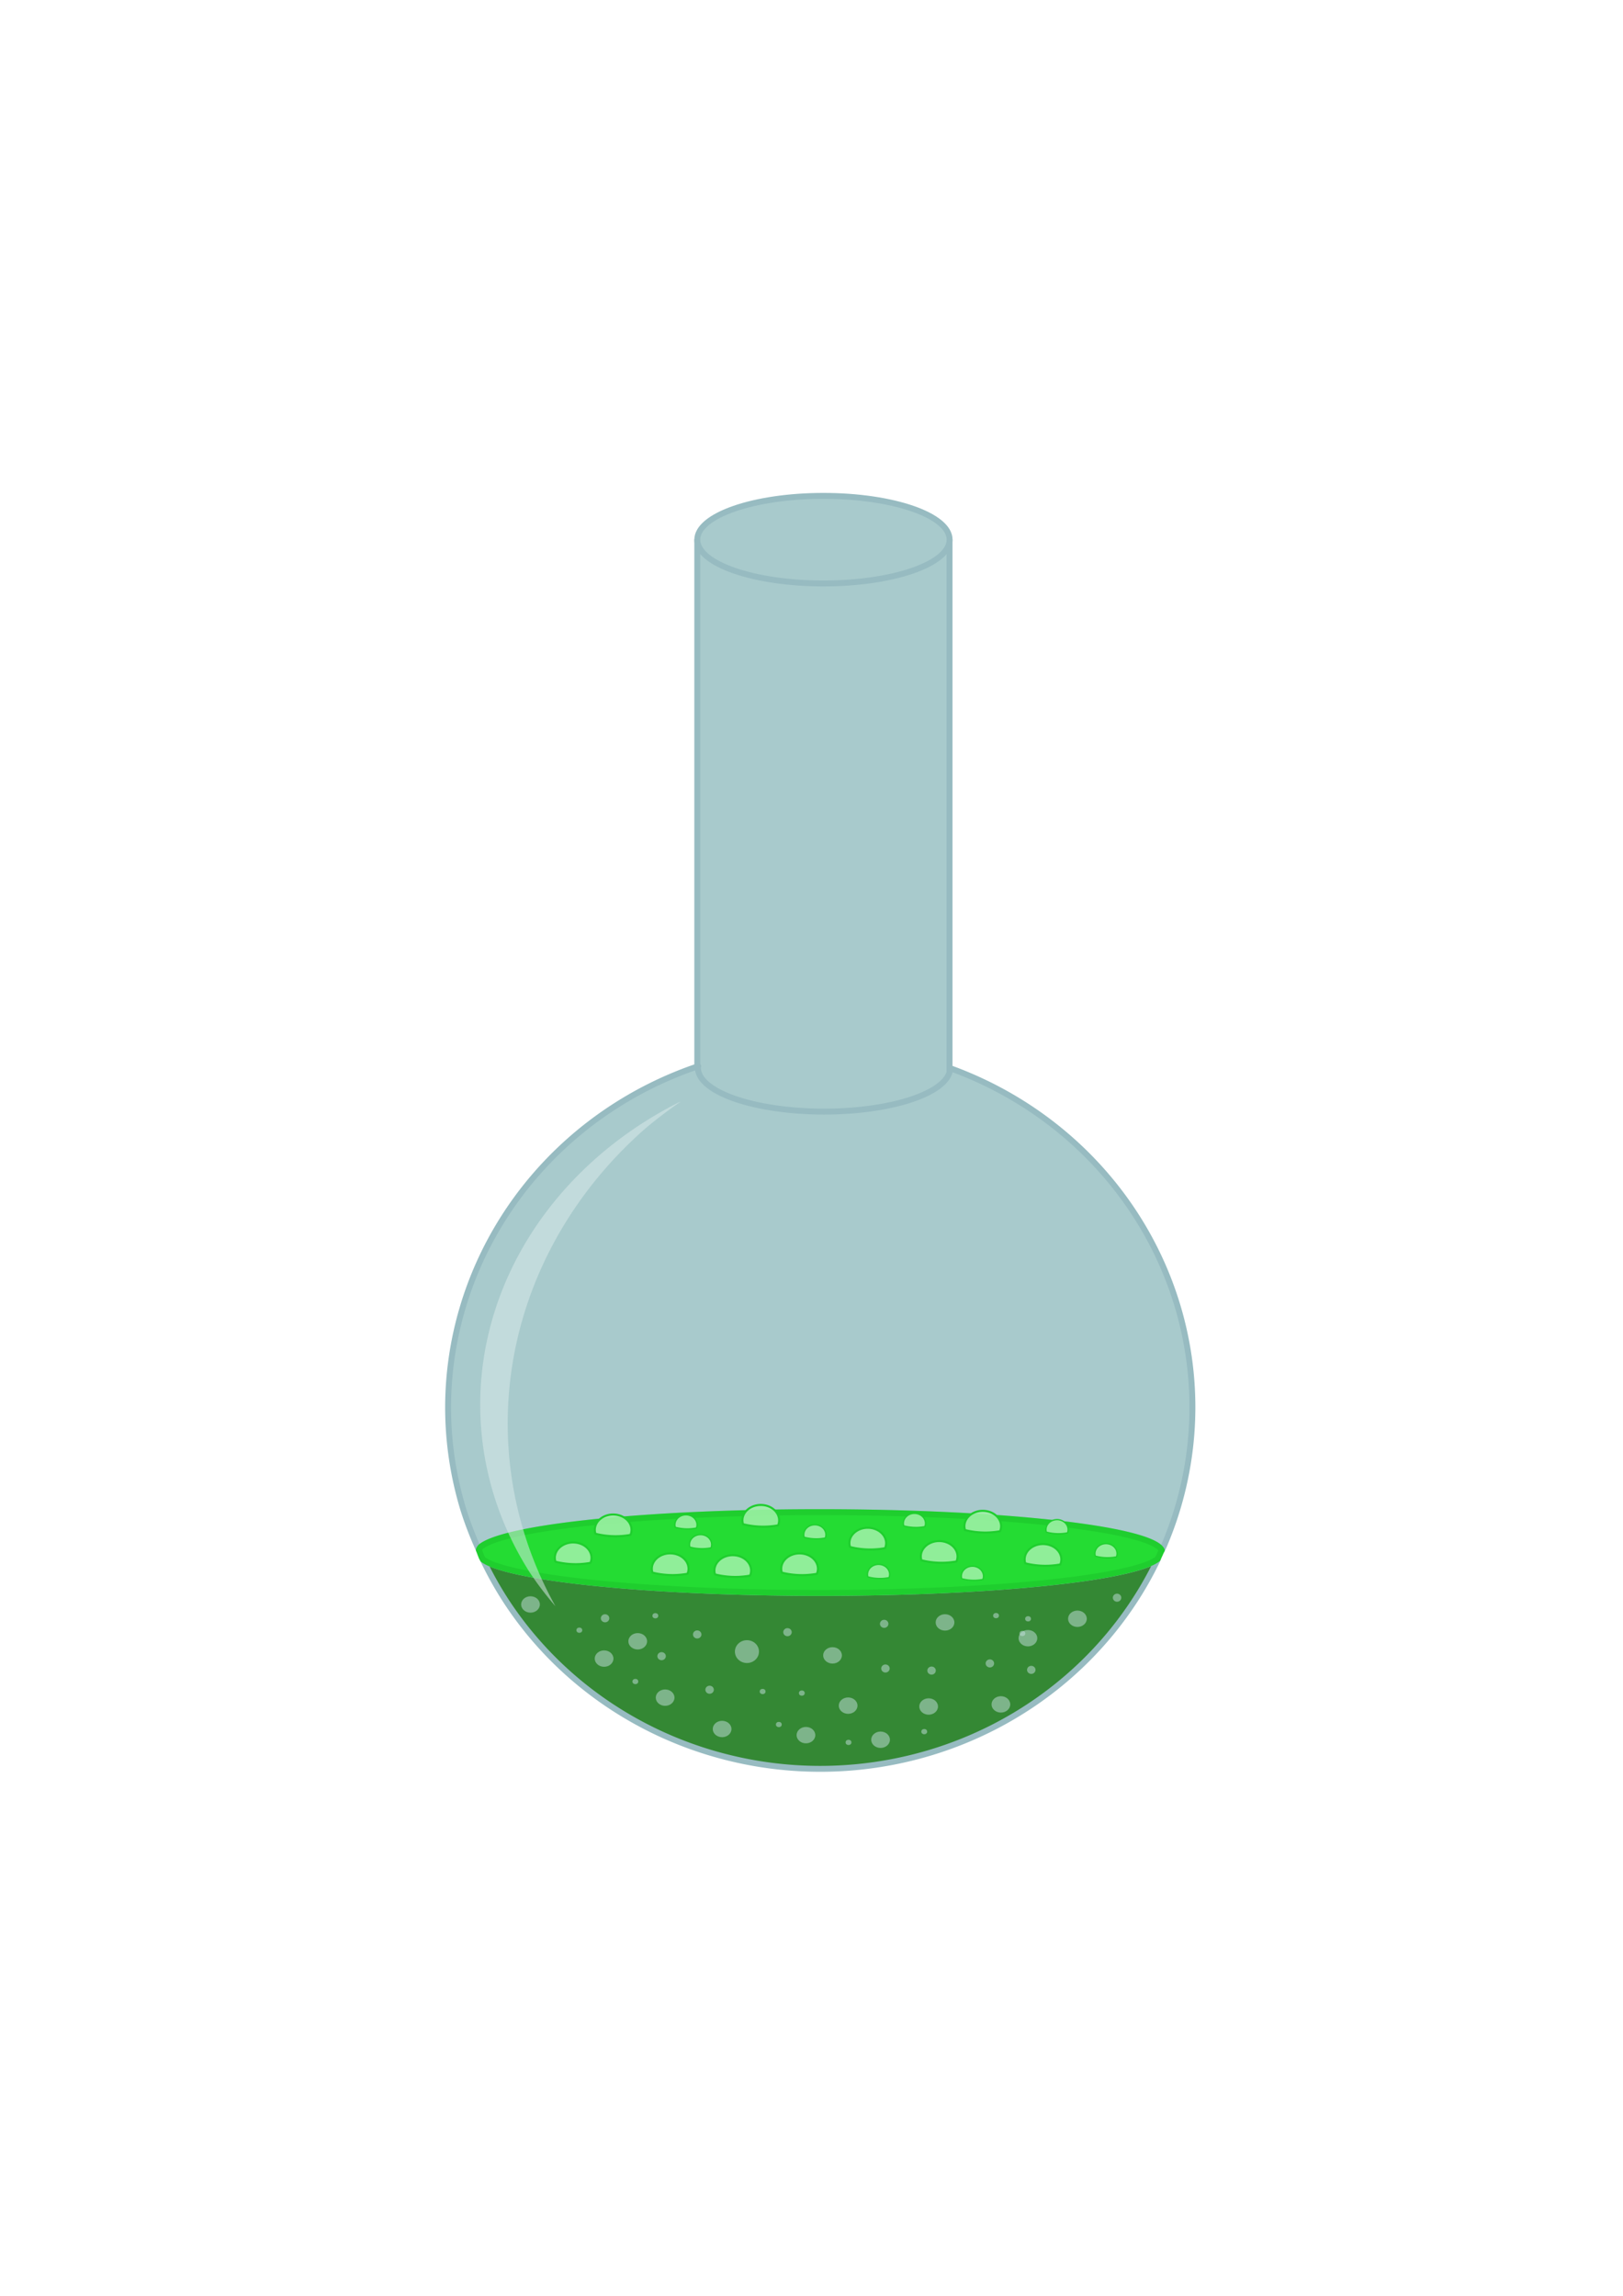 <?xml version="1.0" encoding="UTF-8" standalone="no"?>
<!-- Created with Inkscape (http://www.inkscape.org/) -->

<svg
   width="210mm"
   height="297mm"
   viewBox="0 0 210 297"
   version="1.1"
   id="svg1"
   inkscape:version="1.3 (1:1.3+202307231459+0e150ed6c4)"
   sodipodi:docname="icon.svg"
   inkscape:export-filename="icon.png"
   inkscape:export-xdpi="4.7811766"
   inkscape:export-ydpi="4.7811766"
   xmlns:inkscape="http://www.inkscape.org/namespaces/inkscape"
   xmlns:sodipodi="http://sodipodi.sourceforge.net/DTD/sodipodi-0.dtd"
   xmlns="http://www.w3.org/2000/svg"
   xmlns:svg="http://www.w3.org/2000/svg">
  <sodipodi:namedview
     id="namedview1"
     pagecolor="#505050"
     bordercolor="#eeeeee"
     borderopacity="1"
     inkscape:showpageshadow="0"
     inkscape:pageopacity="0"
     inkscape:pagecheckerboard="0"
     inkscape:deskcolor="#d1d1d1"
     inkscape:document-units="mm"
     inkscape:zoom="1.0973349"
     inkscape:cx="-35.085005"
     inkscape:cy="344.47096"
     inkscape:window-width="3840"
     inkscape:window-height="2072"
     inkscape:window-x="0"
     inkscape:window-y="0"
     inkscape:window-maximized="1"
     inkscape:current-layer="layer1"
     inkscape:export-bgcolor="#00000000" />
  <defs
     id="defs1" />
  <g
     inkscape:label="Layer 1"
     inkscape:groupmode="layer"
     id="layer1">
    <rect
       style="fill:#000000;fill-opacity:0;stroke:none;stroke-width:0.229;stroke-linejoin:round;stroke-dasharray:none;stroke-opacity:1;paint-order:markers fill stroke"
       id="rect41"
       width="170"
       height="170"
       x="20.941"
       y="61.707"
       rx="0.169"
       ry="0.169" />
    <g
       id="g41"
       transform="translate(16.816,-41.175)">
      <rect
         style="fill:#a8cacc;fill-opacity:1;stroke:#97bbc1;stroke-width:0.77;stroke-linejoin:round;stroke-opacity:1;paint-order:markers fill stroke"
         id="rect5"
         width="32.638"
         height="80.252"
         x="73.407"
         y="110.873"
         rx="0.169"
         ry="0.169" />
      <ellipse
         style="fill:#a8cacc;fill-opacity:1;stroke:#97bbc1;stroke-width:0.765;stroke-linejoin:round;stroke-opacity:1;paint-order:markers fill stroke"
         id="path5"
         cx="89.73"
         cy="110.99"
         rx="16.324"
         ry="5.666" />
      <path
         d="m 133.009,242.851 a 44.341,5.226 0 0 1 -1.189,0.643 44.341,5.226 0 0 1 -2.211,0.699 44.341,5.226 0 0 1 -3.032,0.655 44.341,5.226 0 0 1 -3.792,0.597 44.341,5.226 0 0 1 -4.474,0.527 44.341,5.226 0 0 1 -5.064,0.446 44.341,5.226 0 0 1 -5.553,0.358 44.341,5.226 0 0 1 -5.928,0.26 44.341,5.226 0 0 1 -6.182,0.159 44.341,5.226 0 0 1 -6.311,0.053 44.341,5.226 0 0 1 -6.31,-0.053 44.341,5.226 0 0 1 -6.182,-0.159 44.341,5.226 0 0 1 -5.927,-0.26 44.341,5.226 0 0 1 -5.553,-0.358 44.341,5.226 0 0 1 -5.065,-0.446 44.341,5.226 0 0 1 -4.474,-0.527 44.341,5.226 0 0 1 -3.791,-0.597 44.341,5.226 0 0 1 -3.032,-0.655 44.341,5.226 0 0 1 -2.211,-0.699 44.341,5.226 0 0 1 -1.067,-0.578 48.153,46.8 0 0 0 3.14,5.589 48.153,46.8 0 0 0 4.117,5.345 48.153,46.8 0 0 0 4.858,4.722 48.153,46.8 0 0 0 5.5,4.001 48.153,46.8 0 0 0 6.03,3.2 48.153,46.8 0 0 0 6.437,2.333 48.153,46.8 0 0 0 6.713,1.42 48.153,46.8 0 0 0 6.853,0.476 48.153,46.8 0 0 0 2.363,-0.056 48.153,46.8 0 0 0 2.357,-0.169 48.153,46.8 0 0 0 2.346,-0.281 48.153,46.8 0 0 0 2.329,-0.393 48.153,46.8 0 0 0 2.306,-0.503 48.153,46.8 0 0 0 2.278,-0.612 48.153,46.8 0 0 0 2.244,-0.721 48.153,46.8 0 0 0 2.205,-0.827 48.153,46.8 0 0 0 2.161,-0.931 48.153,46.8 0 0 0 2.111,-1.032 48.153,46.8 0 0 0 2.056,-1.132 48.153,46.8 0 0 0 1.997,-1.229 48.153,46.8 0 0 0 1.932,-1.323 48.153,46.8 0 0 0 1.863,-1.413 48.153,46.8 0 0 0 1.79,-1.5 48.153,46.8 0 0 0 1.712,-1.584 48.153,46.8 0 0 0 1.629,-1.663 48.153,46.8 0 0 0 1.544,-1.739 48.153,46.8 0 0 0 1.454,-1.811 48.153,46.8 0 0 0 1.361,-1.878 48.153,46.8 0 0 0 1.265,-1.94 48.153,46.8 0 0 0 1.165,-1.999 48.153,46.8 0 0 0 1.063,-2.052 48.153,46.8 0 0 0 0.165,-0.363 z"
         style="fill:#348834;fill-opacity:1;stroke:#97bbc1;stroke-width:0.765;stroke-linejoin:round;stroke-opacity:1;paint-order:markers fill stroke"
         id="path33" />
      <path
         d="m 73.522,179.107 a 48.153,46.8 0 0 0 -6.07,2.513 48.153,46.8 0 0 0 -5.66,3.296 48.153,46.8 0 0 0 -5.143,4.017 48.153,46.8 0 0 0 -4.53,4.663 48.153,46.8 0 0 0 -3.831,5.221 48.153,46.8 0 0 0 -3.061,5.681 48.153,46.8 0 0 0 -2.233,6.035 48.153,46.8 0 0 0 -1.364,6.275 48.153,46.8 0 0 0 -0.468,6.397 48.153,46.8 0 0 0 0.49,6.66 48.153,46.8 0 0 0 1.46,6.525 48.153,46.8 0 0 0 2.031,5.292 44.341,5.226 0 0 1 0.244,-0.403 44.341,5.226 0 0 1 1.345,-0.728 44.341,5.226 0 0 1 2.211,-0.699 44.341,5.226 0 0 1 3.032,-0.655 44.341,5.226 0 0 1 3.791,-0.597 44.341,5.226 0 0 1 4.474,-0.527 44.341,5.226 0 0 1 5.065,-0.446 44.341,5.226 0 0 1 5.553,-0.358 44.341,5.226 0 0 1 5.927,-0.26 44.341,5.226 0 0 1 6.182,-0.159 44.341,5.226 0 0 1 6.31,-0.053 44.341,5.226 0 0 1 2.246,0.007 44.341,5.226 0 0 1 2.24,0.02 44.341,5.226 0 0 1 2.229,0.034 44.341,5.226 0 0 1 2.211,0.046 44.341,5.226 0 0 1 2.188,0.06 44.341,5.226 0 0 1 2.16,0.073 44.341,5.226 0 0 1 2.126,0.086 44.341,5.226 0 0 1 2.086,0.098 44.341,5.226 0 0 1 2.041,0.111 44.341,5.226 0 0 1 1.991,0.122 44.341,5.226 0 0 1 1.936,0.134 44.341,5.226 0 0 1 1.876,0.146 44.341,5.226 0 0 1 1.811,0.157 44.341,5.226 0 0 1 1.741,0.167 44.341,5.226 0 0 1 1.667,0.177 44.341,5.226 0 0 1 1.589,0.188 44.341,5.226 0 0 1 1.506,0.196 44.341,5.226 0 0 1 1.42,0.205 44.341,5.226 0 0 1 1.33,0.213 44.341,5.226 0 0 1 1.236,0.221 44.341,5.226 0 0 1 1.139,0.228 44.341,5.226 0 0 1 1.04,0.235 44.341,5.226 0 0 1 0.938,0.241 44.341,5.226 0 0 1 0.834,0.245 44.341,5.226 0 0 1 0.727,0.251 44.341,5.226 0 0 1 0.618,0.255 44.341,5.226 0 0 1 0.508,0.258 44.341,5.226 0 0 1 0.396,0.26 44.341,5.226 0 0 1 0.284,0.263 44.341,5.226 0 0 1 0.14,0.217 48.153,46.8 0 0 0 0.272,-0.596 48.153,46.8 0 0 0 0.851,-2.143 48.153,46.8 0 0 0 0.742,-2.181 48.153,46.8 0 0 0 0.63,-2.214 48.153,46.8 0 0 0 0.518,-2.241 48.153,46.8 0 0 0 0.404,-2.263 48.153,46.8 0 0 0 0.289,-2.279 48.153,46.8 0 0 0 0.174,-2.291 48.153,46.8 0 0 0 0.058,-2.296 48.153,46.8 0 0 0 -0.439,-6.293 48.153,46.8 0 0 0 -1.306,-6.178 48.153,46.8 0 0 0 -2.149,-5.952 48.153,46.8 0 0 0 -2.952,-5.617 48.153,46.8 0 0 0 -3.703,-5.18 48.153,46.8 0 0 0 -4.386,-4.649 48.153,46.8 0 0 0 -4.989,-4.034 48.153,46.8 0 0 0 -5.502,-3.344 48.153,46.8 0 0 0 -5.915,-2.596 16.324,5.666 0 0 1 -0.437,1.252 16.324,5.666 0 0 1 -1.224,1.188 16.324,5.666 0 0 1 -1.95,1.064 16.324,5.666 0 0 1 -2.58,0.888 16.324,5.666 0 0 1 -3.082,0.668 16.324,5.666 0 0 1 -3.431,0.414 16.324,5.666 0 0 1 -3.611,0.141 16.324,5.666 0 0 1 -3.632,-0.142 16.324,5.666 0 0 1 -3.45,-0.419 16.324,5.666 0 0 1 -3.095,-0.675 16.324,5.666 0 0 1 -2.585,-0.897 16.324,5.666 0 0 1 -1.945,-1.074 16.324,5.666 0 0 1 -1.208,-1.197 16.324,5.666 0 0 1 -0.409,-1.261 16.324,5.666 0 0 1 0.036,-0.205 z"
         style="fill:#a8cacc;fill-opacity:1;stroke:#97bbc1;stroke-width:0.765;stroke-linejoin:round;stroke-opacity:1;paint-order:markers fill stroke"
         id="path30" />
      <path
         d="m 133.495,241.71 a 44.323,5.226 0 0 0 -0.14,-0.217 44.323,5.226 0 0 0 -0.284,-0.263 44.323,5.226 0 0 0 -0.396,-0.26 44.323,5.226 0 0 0 -0.508,-0.258 44.323,5.226 0 0 0 -0.618,-0.255 44.323,5.226 0 0 0 -0.726,-0.251 44.323,5.226 0 0 0 -0.833,-0.245 44.323,5.226 0 0 0 -0.938,-0.241 44.323,5.226 0 0 0 -1.04,-0.235 44.323,5.226 0 0 0 -1.139,-0.228 44.323,5.226 0 0 0 -1.236,-0.221 44.323,5.226 0 0 0 -1.329,-0.213 44.323,5.226 0 0 0 -1.42,-0.205 44.323,5.226 0 0 0 -1.505,-0.196 44.323,5.226 0 0 0 -1.588,-0.188 44.323,5.226 0 0 0 -1.666,-0.177 44.323,5.226 0 0 0 -1.74,-0.167 44.323,5.226 0 0 0 -1.81,-0.157 44.323,5.226 0 0 0 -1.875,-0.146 44.323,5.226 0 0 0 -1.936,-0.134 44.323,5.226 0 0 0 -1.99,-0.122 44.323,5.226 0 0 0 -2.04,-0.111 44.323,5.226 0 0 0 -2.085,-0.098 44.323,5.226 0 0 0 -2.125,-0.086 44.323,5.226 0 0 0 -2.159,-0.073 44.323,5.226 0 0 0 -2.187,-0.06 44.323,5.226 0 0 0 -2.21,-0.046 44.323,5.226 0 0 0 -2.228,-0.034 44.323,5.226 0 0 0 -2.239,-0.02 44.323,5.226 0 0 0 -2.245,-0.007 44.323,5.226 0 0 0 -6.308,0.053 44.323,5.226 0 0 0 -6.18,0.159 44.323,5.226 0 0 0 -5.925,0.26 44.323,5.226 0 0 0 -5.55,0.358 44.323,5.226 0 0 0 -5.063,0.446 44.323,5.226 0 0 0 -4.472,0.527 44.323,5.226 0 0 0 -3.789,0.597 44.323,5.226 0 0 0 -3.031,0.655 44.323,5.226 0 0 0 -2.21,0.699 44.323,5.226 0 0 0 -1.344,0.728 44.323,5.226 0 0 0 -0.244,0.403 48.134,46.8 0 0 0 0.37,0.964 48.134,46.8 0 0 0 0.152,0.271 44.323,5.226 0 0 0 1.066,0.578 44.323,5.226 0 0 0 2.21,0.699 44.323,5.226 0 0 0 3.031,0.655 44.323,5.226 0 0 0 3.789,0.597 44.323,5.226 0 0 0 4.472,0.527 44.323,5.226 0 0 0 5.063,0.446 44.323,5.226 0 0 0 5.55,0.358 44.323,5.226 0 0 0 5.925,0.26 44.323,5.226 0 0 0 6.18,0.159 44.323,5.226 0 0 0 6.308,0.053 44.323,5.226 0 0 0 6.308,-0.053 44.323,5.226 0 0 0 6.179,-0.159 44.323,5.226 0 0 0 5.925,-0.26 44.323,5.226 0 0 0 5.55,-0.358 44.323,5.226 0 0 0 5.062,-0.446 44.323,5.226 0 0 0 4.472,-0.527 44.323,5.226 0 0 0 3.79,-0.597 44.323,5.226 0 0 0 3.031,-0.655 44.323,5.226 0 0 0 2.21,-0.699 44.323,5.226 0 0 0 1.188,-0.643 48.134,46.8 0 0 0 0.52,-1.141 z"
         style="fill:#24dc33;fill-opacity:1;stroke:#1fce2e;stroke-width:0.769;stroke-linejoin:round;stroke-opacity:1;paint-order:markers fill stroke"
         id="path32" />
      <path
         d="m 55.059,248.977 a 52.336,56.978 87.341 0 1 -3.141,-6.811 52.336,56.978 87.341 0 1 -2.065,-7.208 52.336,56.978 87.341 0 1 -0.924,-7.414 52.336,56.978 87.341 0 1 0.233,-7.467 52.336,56.978 87.341 0 1 1.388,-7.369 52.336,56.978 87.341 0 1 2.513,-7.121 52.336,56.978 87.341 0 1 3.588,-6.728 52.336,56.978 87.341 0 1 4.589,-6.198 52.336,56.978 87.341 0 1 5.497,-5.541 52.336,56.978 87.341 0 1 4.519,-3.426 44.481,50.133 87.341 0 0 -0.391,0.165 44.481,50.133 87.341 0 0 -6.531,3.954 44.481,50.133 87.341 0 0 -5.765,4.806 44.481,50.133 87.341 0 0 -4.857,5.539 44.481,50.133 87.341 0 0 -3.83,6.136 44.481,50.133 87.341 0 0 -2.708,6.581 44.481,50.133 87.341 0 0 -1.519,6.865 44.481,50.133 87.341 0 0 -0.294,6.98 44.481,50.133 87.341 0 0 0.939,6.922 44.481,50.133 87.341 0 0 2.149,6.695 44.481,50.133 87.341 0 0 3.307,6.302 44.481,50.133 87.341 0 0 3.304,4.338 z"
         style="fill:#daeaea;fill-opacity:0.522;stroke:none;stroke-width:0.727;stroke-linejoin:round;stroke-opacity:0.454;paint-order:markers fill stroke"
         id="path17" />
      <ellipse
         style="fill:#c6dede;fill-opacity:0.503;stroke:none;stroke-width:0.765;stroke-linejoin:round;stroke-opacity:0.454;paint-order:markers fill stroke"
         id="path36"
         cx="65.699"
         cy="253.502"
         rx="1.211"
         ry="1.06" />
      <ellipse
         style="fill:#c6dede;fill-opacity:0.503;stroke:none;stroke-width:0.765;stroke-linejoin:round;stroke-opacity:0.454;paint-order:markers fill stroke"
         id="path36-8"
         cx="90.905"
         cy="255.324"
         rx="1.211"
         ry="1.06" />
      <ellipse
         style="fill:#c6dede;fill-opacity:0.503;stroke:none;stroke-width:0.765;stroke-linejoin:round;stroke-opacity:0.454;paint-order:markers fill stroke"
         id="path36-0"
         cx="87.465"
         cy="265.643"
         rx="1.211"
         ry="1.06" />
      <ellipse
         style="fill:#c6dede;fill-opacity:0.503;stroke:none;stroke-width:0.765;stroke-linejoin:round;stroke-opacity:0.454;paint-order:markers fill stroke"
         id="path36-5"
         cx="76.617"
         cy="264.849"
         rx="1.211"
         ry="1.06" />
      <ellipse
         style="fill:#c6dede;fill-opacity:0.503;stroke:none;stroke-width:0.765;stroke-linejoin:round;stroke-opacity:0.454;paint-order:markers fill stroke"
         id="path36-89"
         cx="103.34"
         cy="261.939"
         rx="1.211"
         ry="1.06" />
      <ellipse
         style="fill:#c6dede;fill-opacity:0.503;stroke:none;stroke-width:0.765;stroke-linejoin:round;stroke-opacity:0.454;paint-order:markers fill stroke"
         id="path36-1"
         cx="122.593"
         cy="250.587"
         rx="1.211"
         ry="1.06" />
      <ellipse
         style="fill:#c6dede;fill-opacity:0.503;stroke:none;stroke-width:0.765;stroke-linejoin:round;stroke-opacity:0.454;paint-order:markers fill stroke"
         id="path36-15"
         cx="116.187"
         cy="253.102"
         rx="1.211"
         ry="1.06" />
      <ellipse
         style="fill:#c6dede;fill-opacity:0.503;stroke:none;stroke-width:0.765;stroke-linejoin:round;stroke-opacity:0.454;paint-order:markers fill stroke"
         id="path36-65"
         cx="51.826"
         cy="248.738"
         rx="1.211"
         ry="1.06" />
      <ellipse
         style="fill:#c6dede;fill-opacity:0.503;stroke:none;stroke-width:0.765;stroke-linejoin:round;stroke-opacity:0.454;paint-order:markers fill stroke"
         id="path36-7"
         cx="61.348"
         cy="255.741"
         rx="1.211"
         ry="1.06" />
      <ellipse
         style="fill:#c6dede;fill-opacity:0.503;stroke:none;stroke-width:0.765;stroke-linejoin:round;stroke-opacity:0.454;paint-order:markers fill stroke"
         id="path36-54"
         cx="69.245"
         cy="260.792"
         rx="1.211"
         ry="1.06" />
      <ellipse
         style="fill:#c6dede;fill-opacity:0.503;stroke:none;stroke-width:0.765;stroke-linejoin:round;stroke-opacity:0.454;paint-order:markers fill stroke"
         id="path36-19"
         cx="105.46"
         cy="251.061"
         rx="1.211"
         ry="1.06" />
      <ellipse
         style="fill:#c6dede;fill-opacity:0.503;stroke:none;stroke-width:0.765;stroke-linejoin:round;stroke-opacity:0.454;paint-order:markers fill stroke"
         id="path36-4"
         cx="112.69"
         cy="261.665"
         rx="1.211"
         ry="1.06" />
      <ellipse
         style="fill:#c6dede;fill-opacity:0.503;stroke:none;stroke-width:0.765;stroke-linejoin:round;stroke-opacity:0.454;paint-order:markers fill stroke"
         id="path36-6"
         cx="97.12"
         cy="266.239"
         rx="1.211"
         ry="1.06" />
      <ellipse
         style="fill:#c6dede;fill-opacity:0.503;stroke:none;stroke-width:0.765;stroke-linejoin:round;stroke-opacity:0.454;paint-order:markers fill stroke"
         id="path36-3"
         cx="92.924"
         cy="261.826"
         rx="1.211"
         ry="1.06" />
      <ellipse
         style="fill:#c6dede;fill-opacity:0.503;stroke:none;stroke-width:0.765;stroke-linejoin:round;stroke-opacity:0.454;paint-order:markers fill stroke"
         id="path37"
         cx="79.831"
         cy="254.836"
         rx="1.558"
         ry="1.478" />
      <ellipse
         style="fill:#c6dede;fill-opacity:0.503;stroke:none;stroke-width:0.765;stroke-linejoin:round;stroke-opacity:0.454;paint-order:markers fill stroke"
         id="path38"
         cx="75"
         cy="259.77"
         rx="0.548"
         ry="0.523" />
      <ellipse
         style="fill:#c6dede;fill-opacity:0.503;stroke:none;stroke-width:0.765;stroke-linejoin:round;stroke-opacity:0.454;paint-order:markers fill stroke"
         id="path38-8"
         cx="103.719"
         cy="257.291"
         rx="0.548"
         ry="0.523" />
      <ellipse
         style="fill:#c6dede;fill-opacity:0.503;stroke:none;stroke-width:0.765;stroke-linejoin:round;stroke-opacity:0.454;paint-order:markers fill stroke"
         id="path38-1"
         cx="85.077"
         cy="252.323"
         rx="0.548"
         ry="0.523" />
      <ellipse
         style="fill:#c6dede;fill-opacity:0.503;stroke:none;stroke-width:0.765;stroke-linejoin:round;stroke-opacity:0.454;paint-order:markers fill stroke"
         id="path38-0"
         cx="111.263"
         cy="256.364"
         rx="0.548"
         ry="0.523" />
      <ellipse
         style="fill:#c6dede;fill-opacity:0.503;stroke:none;stroke-width:0.765;stroke-linejoin:round;stroke-opacity:0.454;paint-order:markers fill stroke"
         id="path38-2"
         cx="116.62"
         cy="257.199"
         rx="0.548"
         ry="0.523" />
      <ellipse
         style="fill:#c6dede;fill-opacity:0.503;stroke:none;stroke-width:0.765;stroke-linejoin:round;stroke-opacity:0.454;paint-order:markers fill stroke"
         id="path38-9"
         cx="127.721"
         cy="247.863"
         rx="0.548"
         ry="0.523" />
      <ellipse
         style="fill:#c6dede;fill-opacity:0.503;stroke:none;stroke-width:0.765;stroke-linejoin:round;stroke-opacity:0.454;paint-order:markers fill stroke"
         id="path38-87"
         cx="97.588"
         cy="251.243"
         rx="0.548"
         ry="0.523" />
      <ellipse
         style="fill:#c6dede;fill-opacity:0.503;stroke:none;stroke-width:0.765;stroke-linejoin:round;stroke-opacity:0.454;paint-order:markers fill stroke"
         id="path38-7"
         cx="97.752"
         cy="257.022"
         rx="0.548"
         ry="0.523" />
      <ellipse
         style="fill:#c6dede;fill-opacity:0.503;stroke:none;stroke-width:0.765;stroke-linejoin:round;stroke-opacity:0.454;paint-order:markers fill stroke"
         id="path38-10"
         cx="73.397"
         cy="252.618"
         rx="0.548"
         ry="0.523" />
      <ellipse
         style="fill:#c6dede;fill-opacity:0.503;stroke:none;stroke-width:0.765;stroke-linejoin:round;stroke-opacity:0.454;paint-order:markers fill stroke"
         id="path38-94"
         cx="61.473"
         cy="250.526"
         rx="0.548"
         ry="0.523" />
      <ellipse
         style="fill:#c6dede;fill-opacity:0.503;stroke:none;stroke-width:0.765;stroke-linejoin:round;stroke-opacity:0.454;paint-order:markers fill stroke"
         id="path38-17"
         cx="68.788"
         cy="255.428"
         rx="0.548"
         ry="0.523" />
      <ellipse
         style="fill:#c6dede;fill-opacity:0.503;stroke:none;stroke-width:0.765;stroke-linejoin:round;stroke-opacity:0.454;paint-order:markers fill stroke"
         id="path39"
         cx="83.956"
         cy="264.268"
         rx="0.377"
         ry="0.341" />
      <ellipse
         style="fill:#c6dede;fill-opacity:0.503;stroke:none;stroke-width:0.765;stroke-linejoin:round;stroke-opacity:0.454;paint-order:markers fill stroke"
         id="path39-6"
         cx="92.974"
         cy="266.581"
         rx="0.377"
         ry="0.341" />
      <ellipse
         style="fill:#c6dede;fill-opacity:0.503;stroke:none;stroke-width:0.765;stroke-linejoin:round;stroke-opacity:0.454;paint-order:markers fill stroke"
         id="path39-5"
         cx="86.932"
         cy="260.205"
         rx="0.377"
         ry="0.341" />
      <ellipse
         style="fill:#c6dede;fill-opacity:0.503;stroke:none;stroke-width:0.765;stroke-linejoin:round;stroke-opacity:0.454;paint-order:markers fill stroke"
         id="path39-4"
         cx="81.86"
         cy="259.999"
         rx="0.377"
         ry="0.341" />
      <ellipse
         style="fill:#c6dede;fill-opacity:0.503;stroke:none;stroke-width:0.765;stroke-linejoin:round;stroke-opacity:0.454;paint-order:markers fill stroke"
         id="path39-9"
         cx="112.062"
         cy="250.18"
         rx="0.377"
         ry="0.341" />
      <ellipse
         style="fill:#c6dede;fill-opacity:0.503;stroke:none;stroke-width:0.765;stroke-linejoin:round;stroke-opacity:0.454;paint-order:markers fill stroke"
         id="path39-8"
         cx="116.205"
         cy="250.594"
         rx="0.377"
         ry="0.341" />
      <ellipse
         style="fill:#c6dede;fill-opacity:0.503;stroke:none;stroke-width:0.765;stroke-linejoin:round;stroke-opacity:0.454;paint-order:markers fill stroke"
         id="path39-96"
         cx="115.471"
         cy="252.488"
         rx="0.377"
         ry="0.341" />
      <ellipse
         style="fill:#c6dede;fill-opacity:0.503;stroke:none;stroke-width:0.765;stroke-linejoin:round;stroke-opacity:0.454;paint-order:markers fill stroke"
         id="path39-61"
         cx="102.771"
         cy="265.188"
         rx="0.377"
         ry="0.341" />
      <ellipse
         style="fill:#c6dede;fill-opacity:0.503;stroke:none;stroke-width:0.765;stroke-linejoin:round;stroke-opacity:0.454;paint-order:markers fill stroke"
         id="path39-84"
         cx="67.979"
         cy="250.199"
         rx="0.377"
         ry="0.341" />
      <ellipse
         style="fill:#c6dede;fill-opacity:0.503;stroke:none;stroke-width:0.765;stroke-linejoin:round;stroke-opacity:0.454;paint-order:markers fill stroke"
         id="path39-3"
         cx="65.392"
         cy="258.706"
         rx="0.377"
         ry="0.341" />
      <ellipse
         style="fill:#c6dede;fill-opacity:0.503;stroke:none;stroke-width:0.765;stroke-linejoin:round;stroke-opacity:0.454;paint-order:markers fill stroke"
         id="path39-44"
         cx="58.145"
         cy="252.067"
         rx="0.377"
         ry="0.341" />
      <path
         id="path40-1"
         style="fill:#a0f1a8;fill-opacity:0.87;stroke:#1fce2e;stroke-width:0.265;stroke-linejoin:round;stroke-dasharray:none;stroke-opacity:1;paint-order:markers fill stroke"
         d="m 62.522,237.099 a 2.375,1.993 0 0 0 -2.376,1.993 2.375,1.993 0 0 0 0.079,0.494 5.935,3.092 0 0 0 2.617,0.325 5.935,3.092 0 0 0 1.922,-0.174 2.375,1.993 0 0 0 0.133,-0.644 2.375,1.993 0 0 0 -2.375,-1.993 z" />
      <path
         id="path40-1-6"
         style="fill:#a0f1a8;fill-opacity:0.87;stroke:#1fce2e;stroke-width:0.265;stroke-linejoin:round;stroke-dasharray:none;stroke-opacity:1;paint-order:markers fill stroke"
         d="m 77.998,242.364 a 2.375,1.993 0 0 0 -2.376,1.993 2.375,1.993 0 0 0 0.079,0.494 5.935,3.092 0 0 0 2.617,0.325 5.935,3.092 0 0 0 1.922,-0.174 2.375,1.993 0 0 0 0.133,-0.644 2.375,1.993 0 0 0 -2.375,-1.993 z" />
      <path
         id="path40-1-8"
         style="fill:#a0f1a8;fill-opacity:0.87;stroke:#1fce2e;stroke-width:0.265;stroke-linejoin:round;stroke-dasharray:none;stroke-opacity:1;paint-order:markers fill stroke"
         d="m 95.465,238.816 a 2.375,1.993 0 0 0 -2.376,1.993 2.375,1.993 0 0 0 0.079,0.494 5.935,3.092 0 0 0 2.617,0.325 5.935,3.092 0 0 0 1.922,-0.174 2.375,1.993 0 0 0 0.133,-0.644 2.375,1.993 0 0 0 -2.375,-1.993 z" />
      <path
         id="path40-1-1"
         style="fill:#a0f1a8;fill-opacity:0.87;stroke:#1fce2e;stroke-width:0.265;stroke-linejoin:round;stroke-dasharray:none;stroke-opacity:1;paint-order:markers fill stroke"
         d="m 104.703,240.535 a 2.375,1.993 0 0 0 -2.376,1.993 2.375,1.993 0 0 0 0.079,0.494 5.935,3.092 0 0 0 2.617,0.325 5.935,3.092 0 0 0 1.922,-0.174 2.375,1.993 0 0 0 0.133,-0.644 2.375,1.993 0 0 0 -2.375,-1.993 z" />
      <path
         id="path40-1-7"
         style="fill:#a0f1a8;fill-opacity:0.87;stroke:#1fce2e;stroke-width:0.265;stroke-linejoin:round;stroke-dasharray:none;stroke-opacity:1;paint-order:markers fill stroke"
         d="m 110.345,236.624 a 2.375,1.993 0 0 0 -2.376,1.993 2.375,1.993 0 0 0 0.079,0.494 5.935,3.092 0 0 0 2.617,0.325 5.935,3.092 0 0 0 1.922,-0.174 2.375,1.993 0 0 0 0.133,-0.644 2.375,1.993 0 0 0 -2.375,-1.993 z" />
      <path
         id="path40-1-83"
         style="fill:#a0f1a8;fill-opacity:0.87;stroke:#1fce2e;stroke-width:0.265;stroke-linejoin:round;stroke-dasharray:none;stroke-opacity:1;paint-order:markers fill stroke"
         d="m 118.138,240.924 a 2.375,1.993 0 0 0 -2.376,1.993 2.375,1.993 0 0 0 0.079,0.494 5.935,3.092 0 0 0 2.617,0.325 5.935,3.092 0 0 0 1.922,-0.174 2.375,1.993 0 0 0 0.133,-0.644 2.375,1.993 0 0 0 -2.375,-1.993 z" />
      <path
         id="path40-1-64"
         style="fill:#a0f1a8;fill-opacity:0.87;stroke:#1fce2e;stroke-width:0.265;stroke-linejoin:round;stroke-dasharray:none;stroke-opacity:1;paint-order:markers fill stroke"
         d="m 86.642,242.132 a 2.375,1.993 0 0 0 -2.376,1.993 2.375,1.993 0 0 0 0.079,0.494 5.935,3.092 0 0 0 2.617,0.325 5.935,3.092 0 0 0 1.922,-0.174 2.375,1.993 0 0 0 0.133,-0.644 2.375,1.993 0 0 0 -2.375,-1.993 z" />
      <path
         id="path40-1-86"
         style="fill:#a0f1a8;fill-opacity:0.87;stroke:#1fce2e;stroke-width:0.265;stroke-linejoin:round;stroke-dasharray:none;stroke-opacity:1;paint-order:markers fill stroke"
         d="m 81.621,235.864 a 2.375,1.993 0 0 0 -2.376,1.993 2.375,1.993 0 0 0 0.079,0.494 5.935,3.092 0 0 0 2.617,0.325 5.935,3.092 0 0 0 1.922,-0.174 2.375,1.993 0 0 0 0.133,-0.644 2.375,1.993 0 0 0 -2.375,-1.993 z" />
      <path
         id="path40-1-88"
         style="fill:#a0f1a8;fill-opacity:0.87;stroke:#1fce2e;stroke-width:0.265;stroke-linejoin:round;stroke-dasharray:none;stroke-opacity:1;paint-order:markers fill stroke"
         d="m 57.347,240.716 a 2.375,1.993 0 0 0 -2.376,1.993 2.375,1.993 0 0 0 0.079,0.494 5.935,3.092 0 0 0 2.617,0.325 5.935,3.092 0 0 0 1.922,-0.174 2.375,1.993 0 0 0 0.133,-0.644 2.375,1.993 0 0 0 -2.375,-1.993 z" />
      <path
         id="path40-1-643"
         style="fill:#a0f1a8;fill-opacity:0.87;stroke:#1fce2e;stroke-width:0.265;stroke-linejoin:round;stroke-dasharray:none;stroke-opacity:1;paint-order:markers fill stroke"
         d="m 69.9,242.127 a 2.375,1.993 0 0 0 -2.376,1.993 2.375,1.993 0 0 0 0.079,0.494 5.935,3.092 0 0 0 2.617,0.325 5.935,3.092 0 0 0 1.922,-0.174 2.375,1.993 0 0 0 0.133,-0.644 2.375,1.993 0 0 0 -2.375,-1.993 z" />
      <path
         id="path40-1-9-0"
         style="fill:#a0f1a8;fill-opacity:0.87;stroke:#1fce2e;stroke-width:0.166;stroke-linejoin:round;stroke-dasharray:none;stroke-opacity:1;paint-order:markers fill stroke"
         d="m 96.862,243.555 a 1.432,1.294 0 0 0 -1.432,1.294 1.432,1.294 0 0 0 0.047,0.321 3.578,2.008 0 0 0 1.578,0.211 3.578,2.008 0 0 0 1.159,-0.113 1.432,1.294 0 0 0 0.08,-0.419 1.432,1.294 0 0 0 -1.432,-1.294 z" />
      <path
         id="path40-1-9-6"
         style="fill:#a0f1a8;fill-opacity:0.87;stroke:#1fce2e;stroke-width:0.166;stroke-linejoin:round;stroke-dasharray:none;stroke-opacity:1;paint-order:markers fill stroke"
         d="m 109.007,243.79 a 1.432,1.294 0 0 0 -1.432,1.294 1.432,1.294 0 0 0 0.047,0.321 3.578,2.008 0 0 0 1.578,0.211 3.578,2.008 0 0 0 1.159,-0.113 1.432,1.294 0 0 0 0.08,-0.419 1.432,1.294 0 0 0 -1.432,-1.294 z" />
      <path
         id="path40-1-9-4"
         style="fill:#a0f1a8;fill-opacity:0.87;stroke:#1fce2e;stroke-width:0.166;stroke-linejoin:round;stroke-dasharray:none;stroke-opacity:1;paint-order:markers fill stroke"
         d="m 119.955,237.763 a 1.432,1.294 0 0 0 -1.432,1.294 1.432,1.294 0 0 0 0.047,0.321 3.578,2.008 0 0 0 1.578,0.211 3.578,2.008 0 0 0 1.159,-0.113 1.432,1.294 0 0 0 0.08,-0.419 1.432,1.294 0 0 0 -1.432,-1.294 z" />
      <path
         id="path40-1-9-48"
         style="fill:#a0f1a8;fill-opacity:0.87;stroke:#1fce2e;stroke-width:0.166;stroke-linejoin:round;stroke-dasharray:none;stroke-opacity:1;paint-order:markers fill stroke"
         d="m 126.288,240.867 a 1.432,1.294 0 0 0 -1.432,1.294 1.432,1.294 0 0 0 0.047,0.321 3.578,2.008 0 0 0 1.578,0.211 3.578,2.008 0 0 0 1.159,-0.113 1.432,1.294 0 0 0 0.08,-0.419 1.432,1.294 0 0 0 -1.432,-1.294 z" />
      <path
         id="path40-1-9-9"
         style="fill:#a0f1a8;fill-opacity:0.87;stroke:#1fce2e;stroke-width:0.166;stroke-linejoin:round;stroke-dasharray:none;stroke-opacity:1;paint-order:markers fill stroke"
         d="m 101.502,236.955 a 1.432,1.294 0 0 0 -1.432,1.294 1.432,1.294 0 0 0 0.047,0.321 3.578,2.008 0 0 0 1.578,0.211 3.578,2.008 0 0 0 1.159,-0.113 1.432,1.294 0 0 0 0.08,-0.419 1.432,1.294 0 0 0 -1.432,-1.294 z" />
      <path
         id="path40-1-9-02"
         style="fill:#a0f1a8;fill-opacity:0.87;stroke:#1fce2e;stroke-width:0.166;stroke-linejoin:round;stroke-dasharray:none;stroke-opacity:1;paint-order:markers fill stroke"
         d="m 88.615,238.428 a 1.432,1.294 0 0 0 -1.432,1.294 1.432,1.294 0 0 0 0.047,0.321 3.578,2.008 0 0 0 1.578,0.211 3.578,2.008 0 0 0 1.159,-0.113 1.432,1.294 0 0 0 0.08,-0.419 1.432,1.294 0 0 0 -1.432,-1.294 z" />
      <path
         id="path40-1-9-1"
         style="fill:#a0f1a8;fill-opacity:0.87;stroke:#1fce2e;stroke-width:0.166;stroke-linejoin:round;stroke-dasharray:none;stroke-opacity:1;paint-order:markers fill stroke"
         d="m 71.941,237.141 a 1.432,1.294 0 0 0 -1.432,1.294 1.432,1.294 0 0 0 0.047,0.321 3.578,2.008 0 0 0 1.578,0.211 3.578,2.008 0 0 0 1.159,-0.113 1.432,1.294 0 0 0 0.08,-0.419 1.432,1.294 0 0 0 -1.432,-1.294 z" />
      <path
         id="path40-1-9-5"
         style="fill:#a0f1a8;fill-opacity:0.87;stroke:#1fce2e;stroke-width:0.166;stroke-linejoin:round;stroke-dasharray:none;stroke-opacity:1;paint-order:markers fill stroke"
         d="m 73.832,239.701 a 1.432,1.294 0 0 0 -1.432,1.294 1.432,1.294 0 0 0 0.047,0.321 3.578,2.008 0 0 0 1.578,0.211 3.578,2.008 0 0 0 1.159,-0.113 1.432,1.294 0 0 0 0.08,-0.419 1.432,1.294 0 0 0 -1.432,-1.294 z" />
    </g>
  </g>
</svg>
